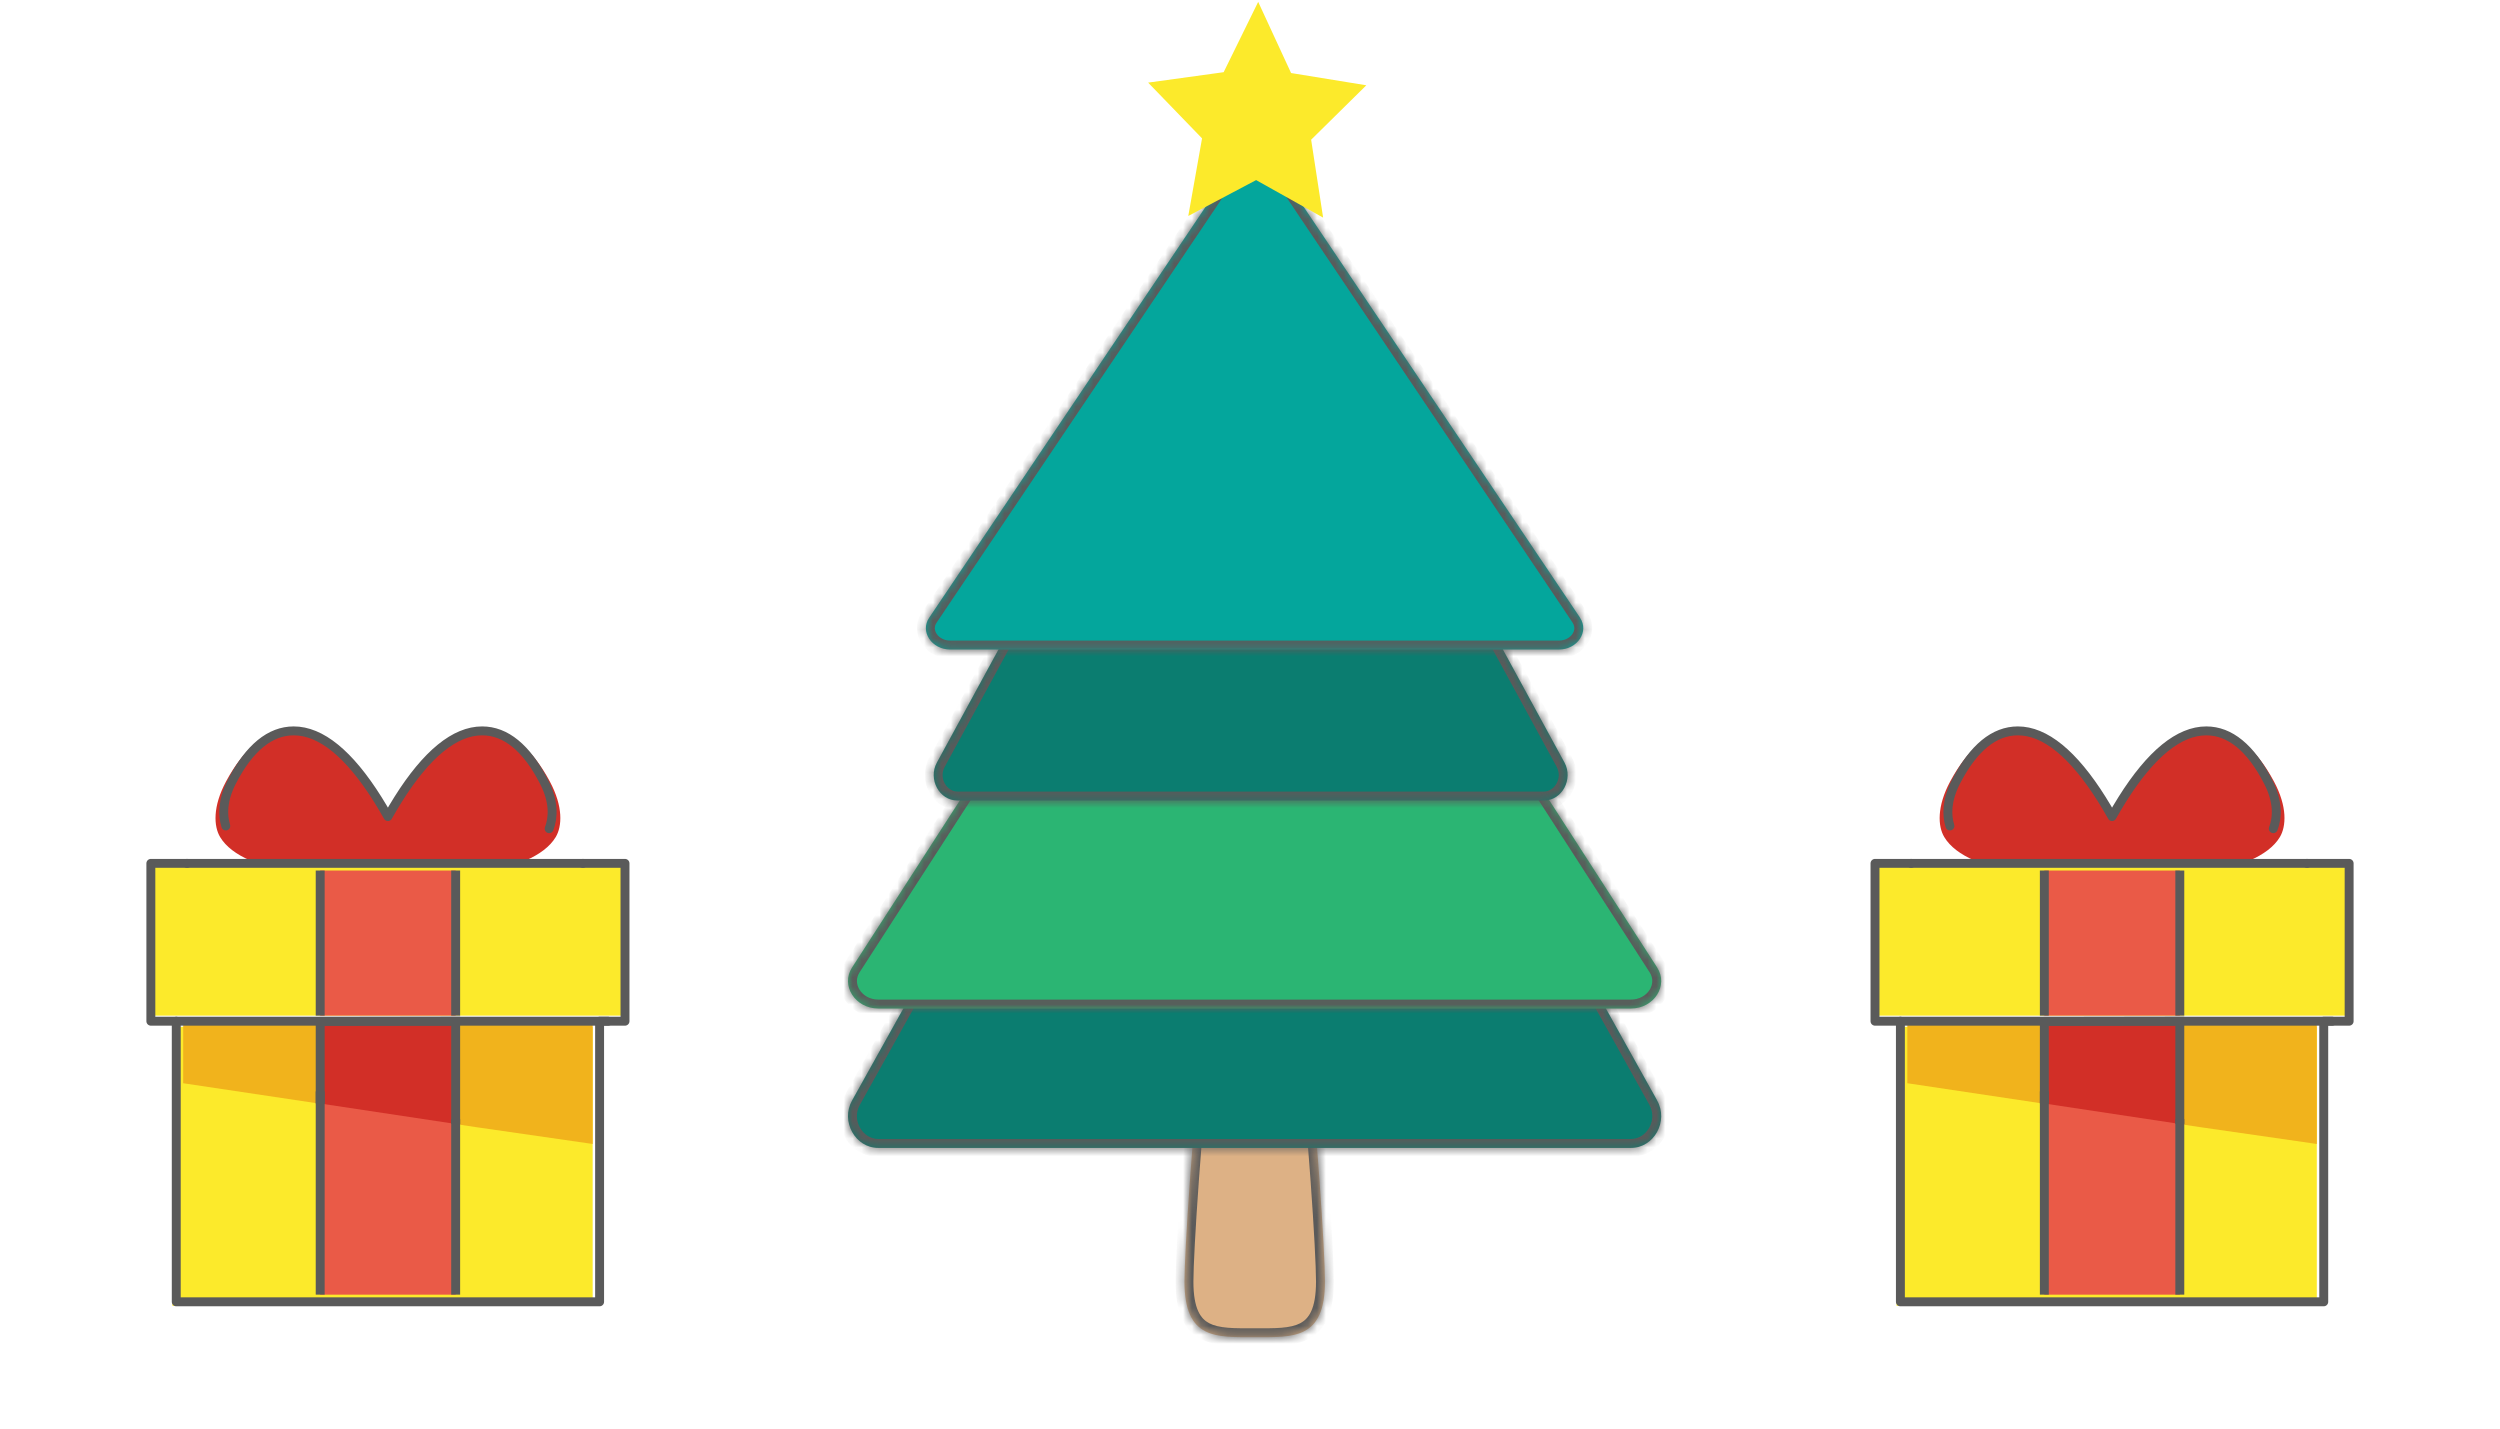 <svg width="280" height="160" viewBox="0 0 280 160" fill="none" xmlns="http://www.w3.org/2000/svg" xmlns:xlink="http://www.w3.org/1999/xlink">
<g id="xmas">
<g id="emojione-v1:christmas-tree">
<g id="Vector">
<mask id="path-1-inside-1" fill="white">
<path d="M132.662 143.531C132.662 150.033 136.18 149.766 140.53 149.766C144.875 149.766 148.394 150.035 148.394 143.531C148.394 137.039 144.875 87.813 140.53 87.813C136.183 87.813 132.662 137.039 132.662 143.531Z"/>
</mask>
<path d="M132.662 143.531C132.662 150.033 136.18 149.766 140.53 149.766C144.875 149.766 148.394 150.035 148.394 143.531C148.394 137.039 144.875 87.813 140.53 87.813C136.183 87.813 132.662 137.039 132.662 143.531Z" fill="#DDB185"/>
<path d="M131.662 143.531C131.662 146.943 132.595 148.974 134.501 149.972C135.384 150.435 136.386 150.621 137.385 150.702C138.378 150.783 139.47 150.766 140.53 150.766V148.766C139.415 148.766 138.436 148.781 137.547 148.709C136.662 148.637 135.968 148.483 135.429 148.201C134.487 147.707 133.662 146.621 133.662 143.531H131.662ZM140.53 150.766C141.588 150.766 142.679 150.783 143.672 150.703C144.67 150.622 145.671 150.436 146.555 149.973C148.46 148.975 149.394 146.944 149.394 143.531H147.394C147.394 146.623 146.568 147.709 145.627 148.202C145.088 148.484 144.395 148.638 143.511 148.709C142.622 148.781 141.644 148.766 140.53 148.766V150.766ZM149.394 143.531C149.394 140.229 148.509 126.256 147.085 113.13C146.373 106.563 145.522 100.171 144.572 95.411C144.099 93.037 143.592 91.025 143.051 89.588C142.783 88.876 142.484 88.247 142.142 87.778C141.827 87.347 141.298 86.813 140.53 86.813V88.813C140.304 88.813 140.312 88.664 140.527 88.957C140.713 89.213 140.936 89.647 141.179 90.294C141.662 91.575 142.143 93.459 142.611 95.802C143.543 100.474 144.386 106.795 145.097 113.345C146.519 126.455 147.394 140.341 147.394 143.531H149.394ZM140.53 86.813C139.761 86.813 139.233 87.347 138.918 87.778C138.575 88.247 138.277 88.876 138.008 89.588C137.466 91.025 136.96 93.037 136.486 95.41C135.536 100.171 134.684 106.563 133.971 113.13C132.547 126.256 131.662 140.229 131.662 143.531H133.662C133.662 140.341 134.537 126.455 135.96 113.346C136.671 106.795 137.515 100.474 138.447 95.802C138.915 93.459 139.396 91.575 139.879 90.294C140.123 89.647 140.346 89.213 140.533 88.958C140.747 88.665 140.755 88.813 140.53 88.813V86.813Z" fill="#5A5A5A" mask="url(#path-1-inside-1)"/>
</g>
<g id="Vector_2">
<mask id="path-3-inside-2" fill="white">
<path d="M185.607 123.258C171.568 98.058 157.515 72.861 143.458 47.654C142.181 45.366 138.85 45.366 137.574 47.654C123.519 72.861 109.482 98.058 95.427 123.263C94.135 125.576 95.773 128.567 98.369 128.567H182.667C185.259 128.567 186.901 125.576 185.603 123.263"/>
</mask>
<path d="M185.607 123.258C171.568 98.058 157.515 72.861 143.458 47.654C142.181 45.366 138.85 45.366 137.574 47.654C123.519 72.861 109.482 98.058 95.427 123.263C94.135 125.576 95.773 128.567 98.369 128.567H182.667C185.259 128.567 186.901 125.576 185.603 123.263" fill="#0B7D70"/>
<path d="M143.458 47.654L144.331 47.167L144.331 47.166L143.458 47.654ZM137.574 47.654L136.701 47.166L136.701 47.167L137.574 47.654ZM95.427 123.263L96.3 123.751L96.3 123.75L95.427 123.263ZM186.481 122.772C172.441 97.571 158.388 72.374 144.331 47.167L142.584 48.141C156.642 73.348 170.694 98.545 184.733 123.745L186.481 122.772ZM144.331 47.166C142.673 44.195 138.359 44.195 136.701 47.166L138.447 48.141C139.342 46.537 141.69 46.537 142.584 48.141L144.331 47.166ZM136.701 47.167C122.645 72.375 108.609 97.57 94.554 122.776L96.3 123.75C110.355 98.546 124.393 73.346 138.447 48.141L136.701 47.167ZM94.554 122.775C92.923 125.695 94.941 129.567 98.369 129.567V127.567C96.605 127.567 95.346 125.458 96.3 123.751L94.554 122.775ZM98.369 129.567H182.667V127.567H98.369V129.567ZM182.667 129.567C186.089 129.567 188.115 125.695 186.474 122.773L184.731 123.753C185.688 125.458 184.428 127.567 182.667 127.567V129.567Z" fill="#5A5A5A" mask="url(#path-3-inside-2)"/>
</g>
<g id="Vector_3">
<mask id="path-5-inside-3" fill="white">
<path d="M185.607 108.368C171.568 86.585 157.515 64.817 143.458 43.032C142.181 41.056 138.85 41.056 137.574 43.032C123.519 64.812 109.482 86.583 95.427 108.368C94.135 110.368 95.773 112.953 98.369 112.953H182.667C185.259 112.953 186.901 110.368 185.603 108.368"/>
</mask>
<path d="M185.607 108.368C171.568 86.585 157.515 64.817 143.458 43.032C142.181 41.056 138.85 41.056 137.574 43.032C123.519 64.812 109.482 86.583 95.427 108.368C94.135 110.368 95.773 112.953 98.369 112.953H182.667C185.259 112.953 186.901 110.368 185.603 108.368" fill="#2BB573"/>
<path d="M143.458 43.032L144.298 42.489L144.298 42.489L143.458 43.032ZM137.574 43.032L136.734 42.489L136.734 42.489L137.574 43.032ZM95.427 108.368L96.267 108.911L96.267 108.91L95.427 108.368ZM186.448 107.827C172.408 86.043 158.355 64.274 144.298 42.489L142.617 43.574C156.675 65.359 170.727 87.128 184.766 108.91L186.448 107.827ZM144.298 42.489C143.437 41.156 141.93 40.55 140.516 40.55C139.102 40.55 137.595 41.156 136.734 42.489L138.414 43.574C138.829 42.931 139.626 42.55 140.516 42.55C141.406 42.55 142.202 42.931 142.618 43.574L144.298 42.489ZM136.734 42.489C122.679 64.27 108.641 86.042 94.587 107.826L96.267 108.91C110.323 87.125 124.359 65.354 138.414 43.574L136.734 42.489ZM94.587 107.826C93.706 109.188 93.837 110.759 94.597 111.949C95.353 113.131 96.728 113.953 98.369 113.953V111.953C97.414 111.953 96.672 111.482 96.283 110.872C95.898 110.27 95.856 109.548 96.267 108.911L94.587 107.826ZM98.369 113.953H182.667V111.953H98.369V113.953ZM182.667 113.953C184.306 113.953 185.681 113.131 186.437 111.948C187.197 110.758 187.327 109.187 186.441 107.824L184.764 108.913C185.177 109.549 185.135 110.27 184.751 110.872C184.362 111.482 183.62 111.953 182.667 111.953V113.953Z" fill="#5A5A5A" mask="url(#path-5-inside-3)"/>
</g>
<g id="Vector_4">
<mask id="path-7-inside-4" fill="white">
<path d="M175.229 85.416L142.372 25.111C141.371 23.29 138.778 23.29 137.782 25.111C126.834 45.216 115.877 65.319 104.925 85.416C103.918 87.268 105.196 89.656 107.219 89.656H172.93C174.953 89.656 176.227 87.265 175.229 85.416Z"/>
</mask>
<path d="M175.229 85.416L142.372 25.111C141.371 23.29 138.778 23.29 137.782 25.111C126.834 45.216 115.877 65.319 104.925 85.416C103.918 87.268 105.196 89.656 107.219 89.656H172.93C174.953 89.656 176.227 87.265 175.229 85.416Z" fill="#0B7D70"/>
<path d="M142.372 25.111L143.25 24.633L143.248 24.63L142.372 25.111ZM137.782 25.111L136.905 24.632L136.904 24.633L137.782 25.111ZM104.925 85.416L104.047 84.938L104.046 84.938L104.925 85.416ZM176.108 84.938L143.25 24.633L141.494 25.59L174.351 85.895L176.108 84.938ZM143.248 24.63C141.869 22.119 138.281 22.115 136.905 24.632L138.66 25.591C139.275 24.465 140.874 24.462 141.495 25.593L143.248 24.63ZM136.904 24.633C125.956 44.738 114.999 64.84 104.047 84.938L105.803 85.895C116.755 65.797 127.713 45.694 138.661 25.59L136.904 24.633ZM104.046 84.938C102.73 87.359 104.33 90.656 107.219 90.656V88.656C106.063 88.656 105.106 87.176 105.803 85.894L104.046 84.938ZM107.219 90.656H172.93V88.656H107.219V90.656ZM172.93 90.656C175.823 90.656 177.412 87.355 176.109 84.941L174.349 85.891C175.042 87.175 174.084 88.656 172.93 88.656V90.656Z" fill="#5A5A5A" mask="url(#path-7-inside-4)"/>
</g>
<g id="Vector_5">
<mask id="path-9-inside-5" fill="white">
<path d="M176.97 69.188C165.614 52.306 154.261 35.424 142.897 18.539C141.865 17.004 139.172 17.004 138.138 18.539C126.784 35.425 115.427 52.308 104.065 69.188C103.017 70.739 104.348 72.75 106.441 72.75H174.585C176.678 72.75 178.006 70.739 176.961 69.188"/>
</mask>
<path d="M176.97 69.188C165.614 52.306 154.261 35.424 142.897 18.539C141.865 17.004 139.172 17.004 138.138 18.539C126.784 35.425 115.427 52.308 104.065 69.188C103.017 70.739 104.348 72.75 106.441 72.75H174.585C176.678 72.75 178.006 70.739 176.961 69.188" fill="#04A69C"/>
<path d="M142.897 18.539L142.067 19.097L142.067 19.098L142.897 18.539ZM138.138 18.539L137.308 17.981L137.308 17.981L138.138 18.539ZM104.065 69.188L104.894 69.747L104.894 69.746L104.065 69.188ZM177.799 68.63C166.444 51.748 155.091 34.865 143.726 17.981L142.067 19.098C153.431 35.982 164.784 52.864 176.14 69.746L177.799 68.63ZM143.727 17.981C142.981 16.872 141.695 16.388 140.518 16.388C139.341 16.388 138.055 16.872 137.308 17.981L138.967 19.098C139.254 18.672 139.832 18.388 140.518 18.388C141.204 18.388 141.781 18.672 142.067 19.097L143.727 17.981ZM137.308 17.981C125.954 34.867 114.597 51.75 103.235 68.629L104.894 69.746C116.256 52.866 127.614 35.983 138.968 19.097L137.308 17.981ZM103.236 68.628C102.46 69.777 102.58 71.109 103.242 72.105C103.896 73.087 105.069 73.75 106.441 73.75V71.75C105.72 71.75 105.181 71.408 104.908 70.997C104.643 70.599 104.622 70.15 104.894 69.747L103.236 68.628ZM106.441 73.75H174.585V71.75H106.441V73.75ZM174.585 73.75C175.957 73.75 177.129 73.087 177.782 72.104C178.444 71.109 178.564 69.777 177.79 68.629L176.131 69.746C176.403 70.15 176.381 70.599 176.117 70.997C175.844 71.408 175.305 71.75 174.585 71.75V73.75Z" fill="#5A5A5A" mask="url(#path-9-inside-5)"/>
</g>
<path id="Vector_6" d="M153.028 9.553L146.848 15.647L148.19 24.375L140.686 20.171L133.087 24.19L134.63 15.497L128.59 9.253L137.049 8.086L140.917 0.209L144.601 8.18" fill="#FCEA2B"/>
<g id="red" opacity="0">
<circle id="red17" cx="163.5" cy="117.5" r="3" fill="#D22F27"/>
<circle id="red16" cx="130.5" cy="117.5" r="3" fill="#D22F27"/>
<circle id="red15" cx="179.5" cy="107.5" r="3" fill="#D22F27"/>
<circle id="red14" cx="146.5" cy="108.5" r="3" fill="#D22F27"/>
<circle id="red13" cx="162.5" cy="98.5" r="3" fill="#D22F27"/>
<circle id="red12" cx="113.5" cy="106.5" r="3" fill="#D22F27"/>
<circle id="red11" cx="129.5" cy="95.5" r="3" fill="#D22F27"/>
<circle id="red10" cx="166.5" cy="60.5" r="3" fill="#D22F27"/>
<circle id="red9" cx="147.5" cy="88.5" r="3" fill="#D22F27"/>
<circle id="red8" cx="112.5" cy="87.5" r="3" fill="#D22F27"/>
<circle id="red7" cx="147.5" cy="68.5" r="3" fill="#D22F27"/>
<circle id="red6" cx="113.5" cy="67.5" r="3" fill="#D22F27"/>
<circle id="red5" cx="130.5" cy="78.5" r="3" fill="#D22F27"/>
<circle id="red4" cx="164.5" cy="79.5" r="3" fill="#D22F27"/>
<circle id="red3" cx="132.5" cy="56.5" r="3" fill="#D22F27"/>
<circle id="red2" cx="137.5" cy="33.5" r="3" fill="#D22F27"/>
<circle id="red1" cx="149.5" cy="49.5" r="3" fill="#D22F27"/>
</g>
<g id="yellow" opacity="0">
<circle id="yellow15" cx="152.5" cy="118.5" r="3" fill="#FFF0BB"/>
<circle id="yellow14" cx="119.5" cy="115.5" r="3" fill="#FFF0BB"/>
<circle id="yellow13" cx="102.5" cy="107.5" r="3" fill="#FFF0BB"/>
<circle id="yellow12" cx="168.5" cy="107.5" r="3" fill="#FFF0BB"/>
<circle id="yellow11" cx="135.5" cy="107.5" r="3" fill="#FFF0BB"/>
<circle id="yellow10" cx="151.5" cy="98.5" r="3" fill="#FFF0BB"/>
<circle id="yellow9" cx="118.5" cy="96.5" r="3" fill="#FFF0BB"/>
<circle id="yellow8" cx="155.5" cy="58.5" r="3" fill="#FFF0BB"/>
<circle id="yellow7" cx="136.5" cy="87.5" r="3" fill="#FFF0BB"/>
<circle id="yellow6" cx="169.5" cy="88.5" r="3" fill="#FFF0BB"/>
<circle id="yellow5" cx="117.5" cy="77.5" r="3" fill="#FFF0BB"/>
<circle id="yellow4" cx="153.5" cy="78.5" r="3" fill="#FFF0BB"/>
<circle id="yellow3" cx="138.5" cy="45.5" r="3" fill="#FFF0BB"/>
<circle id="yellow2" cx="135.5" cy="67.5" r="3" fill="#FFF0BB"/>
<circle id="yellow1" cx="120.5" cy="57.5" r="3" fill="#FFF0BB"/>
</g>
<g id="pink" opacity="0">
<circle id="pink16" cx="174.5" cy="117.5" r="3" fill="#F3969A"/>
<circle id="pink15" cx="141.5" cy="118.5" r="3" fill="#F3969A"/>
<circle id="pink14" cx="108.5" cy="116.5" r="3" fill="#F3969A"/>
<circle id="pink13" cx="157.5" cy="108.5" r="3" fill="#F3969A"/>
<circle id="pink12" cx="124.5" cy="105.5" r="3" fill="#F3969A"/>
<circle id="pink11" cx="107.5" cy="97.5" r="3" fill="#F3969A"/>
<circle id="pink10" cx="173.5" cy="98.5" r="3" fill="#F3969A"/>
<circle id="pink9" cx="140.5" cy="97.5" r="3" fill="#F3969A"/>
<circle id="pink8" cx="159.5" cy="69.5" r="3" fill="#F3969A"/>
<circle id="pink7" cx="123.5" cy="86.5" r="3" fill="#F3969A"/>
<circle id="pink6" cx="158.5" cy="88.5" r="3" fill="#F3969A"/>
<circle id="pink5" cx="142.5" cy="78.5" r="3" fill="#F3969A"/>
<circle id="pink4" cx="143.5" cy="58.5" r="3" fill="#F3969A"/>
<circle id="pink3" cx="148.5" cy="38.5" r="3" fill="#F3969A"/>
<circle id="pink2" cx="126.5" cy="46.5" r="3" fill="#F3969A"/>
<circle id="pink1" cx="124.5" cy="68.5" r="3" fill="#F3969A"/>
</g>
</g>
<g id="openmoji:wrapped-gift">
<path id="Vector_7" d="M61.581 87.526C59.565 83.765 57.15 81.859 54.402 81.859C51.24 81.859 47.956 84.438 44.638 89.525C44.226 90.159 43.829 90.802 43.448 91.456C43.068 90.802 42.671 90.158 42.258 89.525C38.942 84.438 35.657 81.859 32.495 81.859C29.748 81.859 27.331 83.765 25.316 87.526C23.81 90.341 23.934 92.551 24.654 93.75C25.954 95.913 29.277 97.181 33.952 98.014C37.543 98.655 41.341 98.75 43.286 98.75H43.611C45.556 98.75 49.355 98.655 52.944 98.014C57.618 97.181 60.941 95.911 62.242 93.75C62.96 92.55 63.088 90.341 61.581 87.526Z" fill="#D22F27"/>
<path id="Vector_8" d="M19.31 115H66.379V146.25H19.31V115Z" fill="#FCEA2B"/>
<path id="Vector_9" d="M64.436 114.375L20.517 114.447V121.322L53.276 126.234L66.379 128.125V114.447L64.436 114.375Z" fill="#F1B31C"/>
<path id="Vector_10" d="M35.862 145H51.035V125.341L35.862 122.232V145Z" fill="#EA5A47"/>
<path id="Vector_11" d="M16.896 96.25H70V113.75H16.896V96.25Z" fill="#FCEA2B"/>
<path id="Vector_12" d="M35.862 97.5H51.034V113.75H35.862V97.5Z" fill="#EA5A47"/>
<path id="Vector_13" d="M51.035 114.375L35.862 114.4V123.593L51.035 125.884V114.375Z" fill="#D22F27"/>
<g id="Group">
<path id="Vector_14" d="M65.282 96.697H20.947" stroke="#5A5A5A" stroke-miterlimit="10" stroke-linecap="round" stroke-linejoin="round"/>
<path id="Vector_15" d="M20.947 96.697H16.896V114.375H19.741V145.804H67.155V114.375H70V96.697H65.282" stroke="#5A5A5A" stroke-miterlimit="10" stroke-linecap="round" stroke-linejoin="round"/>
<path id="Vector_16" d="M19.741 114.375H68.104" stroke="#5A5A5A" stroke-miterlimit="10" stroke-linecap="round" stroke-linejoin="round"/>
<path id="Vector_17" d="M61.505 92.813C61.968 91.588 62.098 89.821 60.913 87.526C58.973 83.765 56.646 81.859 54 81.859C50.953 81.859 47.789 84.438 44.594 89.525C44.196 90.159 43.814 90.803 43.447 91.456C43.081 90.803 42.699 90.159 42.302 89.525C39.107 84.438 35.943 81.859 32.896 81.859C30.25 81.859 27.924 83.765 25.981 87.526C24.893 89.639 24.915 91.303 25.288 92.51" stroke="#5A5A5A" stroke-miterlimit="10" stroke-linecap="round" stroke-linejoin="round"/>
<path id="Vector_18" d="M51.035 145V125.341" stroke="#5A5A5A" stroke-miterlimit="10"/>
<path id="Vector_19" d="M35.862 122.233V145" stroke="#5A5A5A" stroke-miterlimit="10"/>
<path id="Vector_20" d="M51.035 113.75V97.5" stroke="#5A5A5A" stroke-miterlimit="10"/>
<path id="Vector_21" d="M35.862 97.5V113.75" stroke="#5A5A5A" stroke-miterlimit="10"/>
<path id="Vector_22" d="M51.035 125.884V114.375L35.862 114.4V123.593" stroke="#5A5A5A" stroke-miterlimit="10"/>
</g>
</g>
<g id="openmoji:wrapped-gift_2">
<path id="Vector_23" d="M254.684 87.526C252.669 83.765 250.254 81.859 247.506 81.859C244.343 81.859 241.059 84.438 237.742 89.525C237.33 90.159 236.933 90.802 236.552 91.456C236.171 90.802 235.774 90.158 235.362 89.525C232.045 84.438 228.76 81.859 225.598 81.859C222.851 81.859 220.435 83.765 218.419 87.526C216.913 90.341 217.037 92.551 217.758 93.75C219.058 95.913 222.38 97.181 227.056 98.014C230.646 98.655 234.444 98.75 236.39 98.75H236.715C238.659 98.75 242.458 98.655 246.048 98.014C250.722 97.181 254.044 95.911 255.346 93.75C256.064 92.55 256.192 90.341 254.684 87.526Z" fill="#D22F27"/>
<path id="Vector_24" d="M212.414 115H259.483V146.25H212.414V115Z" fill="#FCEA2B"/>
<path id="Vector_25" d="M257.54 114.375L213.621 114.447V121.322L246.379 126.234L259.483 128.125V114.447L257.54 114.375Z" fill="#F1B31C"/>
<path id="Vector_26" d="M228.965 145H244.138V125.341L228.965 122.232V145Z" fill="#EA5A47"/>
<path id="Vector_27" d="M210 96.25H263.103V113.75H210V96.25Z" fill="#FCEA2B"/>
<path id="Vector_28" d="M228.965 97.5H244.137V113.75H228.965V97.5Z" fill="#EA5A47"/>
<path id="Vector_29" d="M244.138 114.375L228.965 114.4V123.593L244.138 125.884V114.375Z" fill="#D22F27"/>
<g id="Group_2">
<path id="Vector_30" d="M258.386 96.697H214.05" stroke="#5A5A5A" stroke-miterlimit="10" stroke-linecap="round" stroke-linejoin="round"/>
<path id="Vector_31" d="M214.05 96.697H210V114.375H212.845V145.804H260.259V114.375H263.103V96.697H258.386" stroke="#5A5A5A" stroke-miterlimit="10" stroke-linecap="round" stroke-linejoin="round"/>
<path id="Vector_32" d="M212.845 114.375H261.207" stroke="#5A5A5A" stroke-miterlimit="10" stroke-linecap="round" stroke-linejoin="round"/>
<path id="Vector_33" d="M254.608 92.813C255.072 91.588 255.202 89.821 254.017 87.526C252.076 83.765 249.749 81.859 247.104 81.859C244.056 81.859 240.893 84.438 237.697 89.525C237.3 90.159 236.917 90.803 236.55 91.456C236.184 90.803 235.803 90.159 235.405 89.525C232.21 84.438 229.046 81.859 226 81.859C223.353 81.859 221.027 83.765 219.084 87.526C217.997 89.639 218.019 91.303 218.392 92.51" stroke="#5A5A5A" stroke-miterlimit="10" stroke-linecap="round" stroke-linejoin="round"/>
<path id="Vector_34" d="M244.138 145V125.341" stroke="#5A5A5A" stroke-miterlimit="10"/>
<path id="Vector_35" d="M228.965 122.233V145" stroke="#5A5A5A" stroke-miterlimit="10"/>
<path id="Vector_36" d="M244.138 113.75V97.5" stroke="#5A5A5A" stroke-miterlimit="10"/>
<path id="Vector_37" d="M228.965 97.5V113.75" stroke="#5A5A5A" stroke-miterlimit="10"/>
<path id="Vector_38" d="M244.138 125.884V114.375L228.965 114.4V123.593" stroke="#5A5A5A" stroke-miterlimit="10"/>
</g>
</g>
</g>


<animate
	xlink:href="#red"
	attributeType="CSS"
	attributeName="opacity"
		   begin="1s"
		   values="1; 0; 0; 1"
           keyTimes="0; 0.2; 0.8; 1"
		   dur="3s"
		   repeatCount="indefinite"
		   fill="freeze"		   />

<animate
	xlink:href="#yellow"
	attributeType="CSS"
	attributeName="opacity"
		   begin="2s"
		   values="1; 0; 0; 1"
           keyTimes="0; 0.2; 0.8; 1"
		   dur="3s"
		   repeatCount="indefinite"
		   fill="freeze"		   />
		   
<animate
	xlink:href="#pink"
	attributeType="CSS"
	attributeName="opacity"
		   begin="3s"
		   values="1; 0; 0; 1"
           keyTimes="0; 0.2; 0.8; 1"
		   dur="3s"
		   repeatCount="indefinite"
		   fill="freeze"		   />


</svg>
